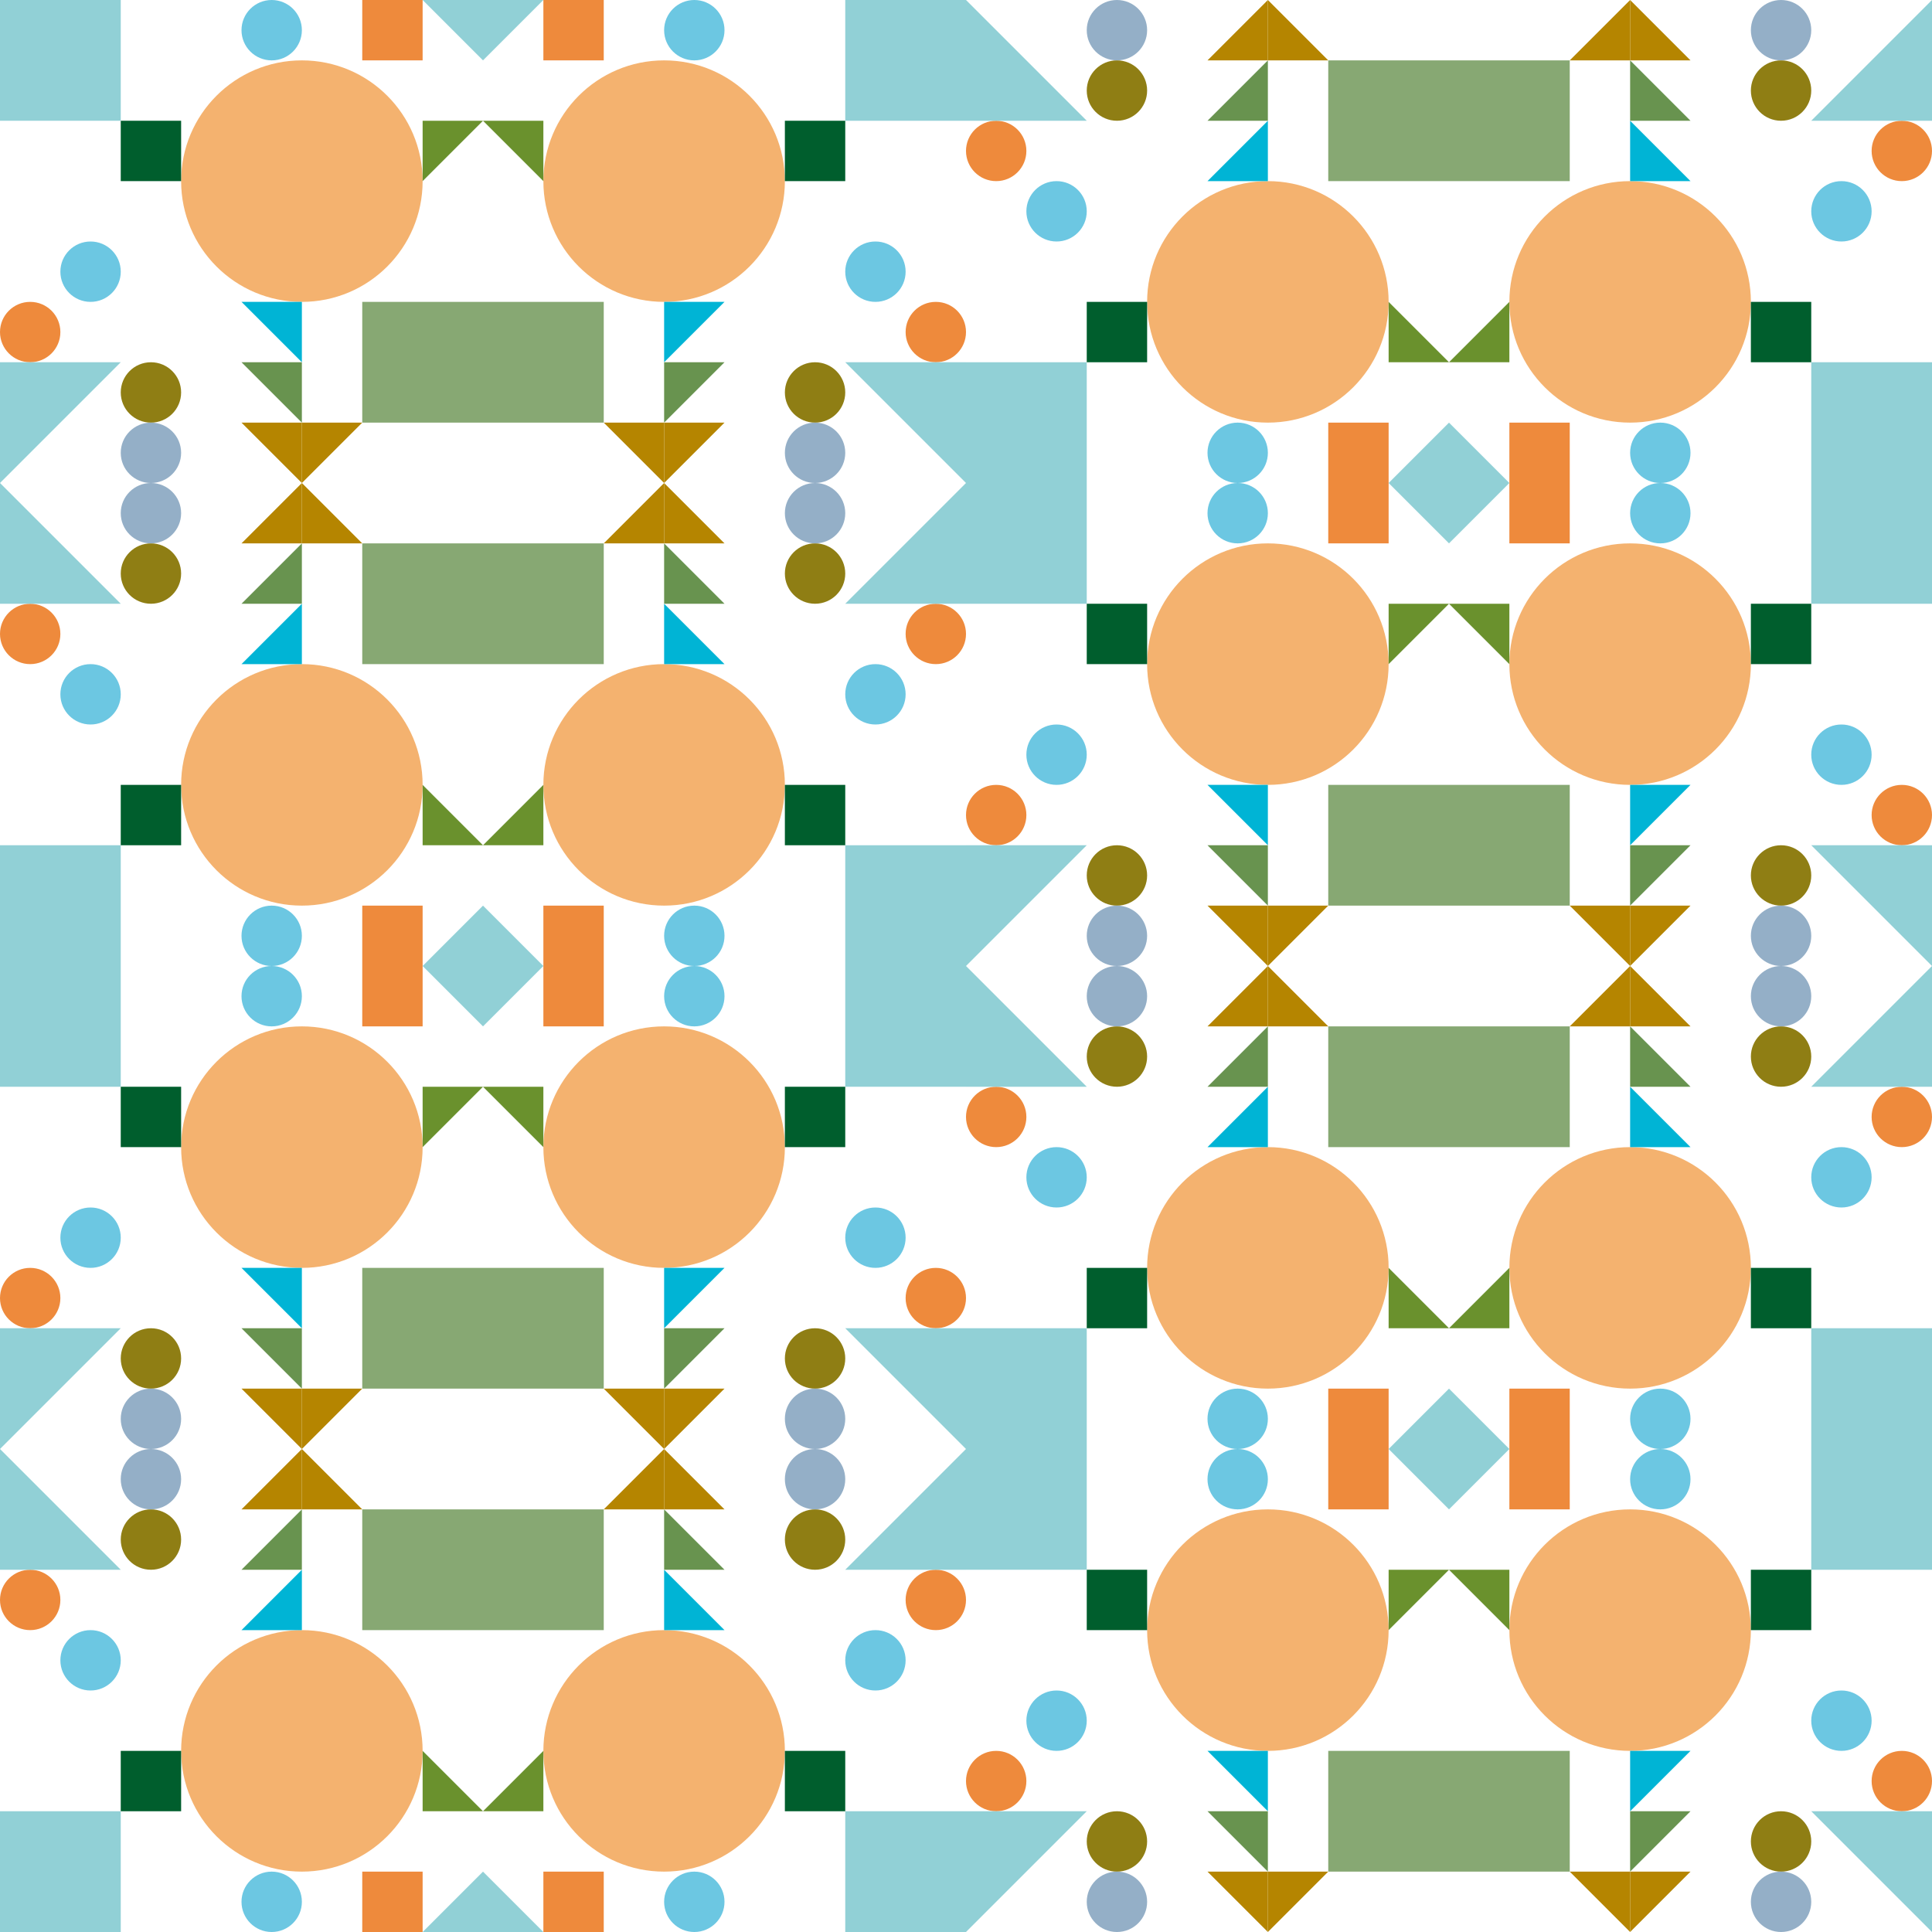 <svg xmlns="http://www.w3.org/2000/svg" width="1024" height="1024" xmlns:v="https://vecta.io/nano"><style><![CDATA[.B{fill:#91d0d6}.C{fill:#ee8a3c}.D{fill:#87a873}.E{fill:#f4b26f}.F{fill:#6cc7e2}.G{fill:#8f7e14}.H{fill:#94afc7}.I{fill:#005e2d}.J{fill:#00b4d5}.K{fill:#68934f}.L{fill:#b58500}.M{fill:#6a912d}]]></style><path d="M0 0h64v64H0z" class="B"/><path d="M192 160h64v64h-64z" class="D"/><circle cx="160" cy="96" r="64" class="E"/><g class="F"><circle cx="144" cy="16" r="16"/><circle cx="48" cy="144" r="16"/></g><circle cx="16" cy="176" r="16" class="C"/><circle cx="80" cy="208" r="16" class="G"/><circle cx="80" cy="240" r="16" class="H"/><path d="M192 0h32v32h-32z" class="C"/><path d="M64 64h32v32H64z" class="I"/><path d="M256 32L224 0h32z" class="B"/><path d="M160 192l-32-32h32z" class="J"/><path d="M160 224l-32-32h32z" class="K"/><g class="L"><path d="M160 256l-32-32h32z"/><path d="M160 256l32-32h-32z"/></g><path d="M256 64l-32 32V64z" class="M"/><path d="M0 256v-64h64zM448 0h64v64h-64z" class="B"/><path d="M256 160h64v64h-64z" class="D"/><circle cx="352" cy="96" r="64" class="E"/><g class="F"><circle cx="368" cy="16" r="16"/><circle cx="464" cy="144" r="16"/></g><circle cx="496" cy="176" r="16" class="C"/><circle cx="432" cy="208" r="16" class="G"/><circle cx="432" cy="240" r="16" class="H"/><path d="M288 0h32v32h-32z" class="C"/><path d="M416 64h32v32h-32z" class="I"/><path d="M256 32l32-32h-32z" class="B"/><path d="M352 192l32-32h-32z" class="J"/><path d="M352 224l32-32h-32z" class="K"/><g class="L"><path d="M352 256l32-32h-32z"/><path d="M352 256l-32-32h32z"/></g><path d="M256 64l32 32V64z" class="M"/><g class="B"><path d="M512 256v-64h-64z"/><path d="M512 192h64v64h-64z"/></g><path d="M704 32h64v64h-64z" class="D"/><circle cx="672" cy="160" r="64" class="E"/><g class="F"><circle cx="656" cy="240" r="16"/><circle cx="560" cy="112" r="16"/></g><circle cx="528" cy="80" r="16" class="C"/><circle cx="592" cy="48" r="16" class="G"/><circle cx="592" cy="16" r="16" class="H"/><path d="M704 224h32v32h-32z" class="C"/><path d="M576 160h32v32h-32z" class="I"/><path d="M768 224l-32 32h32z" class="B"/><path d="M672 64l-32 32h32z" class="J"/><path d="M672 32l-32 32h32z" class="K"/><g class="L"><path d="M672 0l-32 32h32z"/><path d="M672 0l32 32h-32z"/></g><path d="M768 192l-32-32v32z" class="M"/><path d="M512 0v64h64zm448 192h64v64h-64z" class="B"/><path d="M768 32h64v64h-64z" class="D"/><circle cx="864" cy="160" r="64" class="E"/><g class="F"><circle cx="880" cy="240" r="16"/><circle cx="976" cy="112" r="16"/></g><circle cx="1008" cy="80" r="16" class="C"/><circle cx="944" cy="48" r="16" class="G"/><circle cx="944" cy="16" r="16" class="H"/><path d="M800 224h32v32h-32z" class="C"/><path d="M928 160h32v32h-32z" class="I"/><path d="M768 224l32 32h-32z" class="B"/><path d="M864 64l32 32h-32z" class="J"/><path d="M864 32l32 32h-32z" class="K"/><g class="L"><path d="M864 0l32 32h-32z"/><path d="M864 0l-32 32h32z"/></g><path d="M768 192l32-32v32z" class="M"/><path d="M1024 0v64h-64zm-64 256h64v64h-64z" class="B"/><path d="M768 416h64v64h-64z" class="D"/><circle cx="864" cy="352" r="64" class="E"/><g class="F"><circle cx="880" cy="272" r="16"/><circle cx="976" cy="400" r="16"/></g><circle cx="1008" cy="432" r="16" class="C"/><circle cx="944" cy="464" r="16" class="G"/><circle cx="944" cy="496" r="16" class="H"/><path d="M800 256h32v32h-32z" class="C"/><path d="M928 320h32v32h-32z" class="I"/><path d="M768 288l32-32h-32z" class="B"/><path d="M864 448l32-32h-32z" class="J"/><path d="M864 480l32-32h-32z" class="K"/><g class="L"><path d="M864 512l32-32h-32z"/><path d="M864 512l-32-32h32z"/></g><path d="M768 320l32 32v-32z" class="M"/><path d="M1024 512v-64h-64zM512 256h64v64h-64z" class="B"/><path d="M704 416h64v64h-64z" class="D"/><circle cx="672" cy="352" r="64" class="E"/><g class="F"><circle cx="656" cy="272" r="16"/><circle cx="560" cy="400" r="16"/></g><circle cx="528" cy="432" r="16" class="C"/><circle cx="592" cy="464" r="16" class="G"/><circle cx="592" cy="496" r="16" class="H"/><path d="M704 256h32v32h-32z" class="C"/><path d="M576 320h32v32h-32z" class="I"/><path d="M768 288l-32-32h32z" class="B"/><path d="M672 448l-32-32h32z" class="J"/><path d="M672 480l-32-32h32z" class="K"/><g class="L"><path d="M672 512l-32-32h32z"/><path d="M672 512l32-32h-32z"/></g><path d="M768 320l-32 32v-32z" class="M"/><g class="B"><path d="M512 512v-64h64z"/><path d="M448 448h64v64h-64z"/></g><path d="M256 288h64v64h-64z" class="D"/><circle cx="352" cy="416" r="64" class="E"/><g class="F"><circle cx="368" cy="496" r="16"/><circle cx="464" cy="368" r="16"/></g><circle cx="496" cy="336" r="16" class="C"/><circle cx="432" cy="304" r="16" class="G"/><circle cx="432" cy="272" r="16" class="H"/><path d="M288 480h32v32h-32z" class="C"/><path d="M416 416h32v32h-32z" class="I"/><path d="M256 480l32 32h-32z" class="B"/><path d="M352 320l32 32h-32z" class="J"/><path d="M352 288l32 32h-32z" class="K"/><g class="L"><path d="M352 256l32 32h-32z"/><path d="M352 256l-32 32h32z"/></g><path d="M256 448l32-32v32z" class="M"/><path d="M512 256v64h-64zM0 448h64v64H0z" class="B"/><path d="M192 288h64v64h-64z" class="D"/><circle cx="160" cy="416" r="64" class="E"/><g class="F"><circle cx="144" cy="496" r="16"/><circle cx="48" cy="368" r="16"/></g><circle cx="16" cy="336" r="16" class="C"/><circle cx="80" cy="304" r="16" class="G"/><circle cx="80" cy="272" r="16" class="H"/><path d="M192 480h32v32h-32z" class="C"/><path d="M64 416h32v32H64z" class="I"/><path d="M256 480l-32 32h32z" class="B"/><path d="M160 320l-32 32h32z" class="J"/><path d="M160 288l-32 32h32z" class="K"/><g class="L"><path d="M160 256l-32 32h32z"/><path d="M160 256l32 32h-32z"/></g><path d="M256 448l-32-32v32z" class="M"/><path d="M0 256v64h64zm0 704h64v64H0z" class="B"/><path d="M192 800h64v64h-64z" class="D"/><circle cx="160" cy="928" r="64" class="E"/><g class="F"><circle cx="144" cy="1008" r="16"/><circle cx="48" cy="880" r="16"/></g><circle cx="16" cy="848" r="16" class="C"/><circle cx="80" cy="816" r="16" class="G"/><circle cx="80" cy="784" r="16" class="H"/><path d="M192 992h32v32h-32z" class="C"/><path d="M64 928h32v32H64z" class="I"/><path d="M256 992l-32 32h32z" class="B"/><path d="M160 832l-32 32h32z" class="J"/><path d="M160 800l-32 32h32z" class="K"/><g class="L"><path d="M160 768l-32 32h32z"/><path d="M160 768l32 32h-32z"/></g><path d="M256 960l-32-32v32z" class="M"/><path d="M0 768v64h64zm448 192h64v64h-64z" class="B"/><path d="M256 800h64v64h-64z" class="D"/><circle cx="352" cy="928" r="64" class="E"/><g class="F"><circle cx="368" cy="1008" r="16"/><circle cx="464" cy="880" r="16"/></g><circle cx="496" cy="848" r="16" class="C"/><circle cx="432" cy="816" r="16" class="G"/><circle cx="432" cy="784" r="16" class="H"/><path d="M288 992h32v32h-32z" class="C"/><path d="M416 928h32v32h-32z" class="I"/><path d="M256 992l32 32h-32z" class="B"/><path d="M352 832l32 32h-32z" class="J"/><path d="M352 800l32 32h-32z" class="K"/><g class="L"><path d="M352 768l32 32h-32z"/><path d="M352 768l-32 32h32z"/></g><path d="M256 960l32-32v32z" class="M"/><g class="B"><path d="M512 768v64h-64z"/><path d="M512 768h64v64h-64z"/></g><path d="M704 928h64v64h-64z" class="D"/><circle cx="672" cy="864" r="64" class="E"/><g class="F"><circle cx="656" cy="784" r="16"/><circle cx="560" cy="912" r="16"/></g><circle cx="528" cy="944" r="16" class="C"/><circle cx="592" cy="976" r="16" class="G"/><circle cx="592" cy="1008" r="16" class="H"/><path d="M704 768h32v32h-32z" class="C"/><path d="M576 832h32v32h-32z" class="I"/><path d="M768 800l-32-32h32z" class="B"/><path d="M672 960l-32-32h32z" class="J"/><path d="M672 992l-32-32h32z" class="K"/><g class="L"><path d="M672 1024l-32-32h32z"/><path d="M672 1024l32-32h-32z"/></g><path d="M768 832l-32 32v-32z" class="M"/><path d="M512 1024v-64h64zm448-256h64v64h-64z" class="B"/><path d="M768 928h64v64h-64z" class="D"/><circle cx="864" cy="864" r="64" class="E"/><g class="F"><circle cx="880" cy="784" r="16"/><circle cx="976" cy="912" r="16"/></g><circle cx="1008" cy="944" r="16" class="C"/><circle cx="944" cy="976" r="16" class="G"/><circle cx="944" cy="1008" r="16" class="H"/><path d="M800 768h32v32h-32z" class="C"/><path d="M928 832h32v32h-32z" class="I"/><path d="M768 800l32-32h-32z" class="B"/><path d="M864 960l32-32h-32z" class="J"/><path d="M864 992l32-32h-32z" class="K"/><g class="L"><path d="M864 1024l32-32h-32z"/><path d="M864 1024l-32-32h32z"/></g><path d="M768 832l32 32v-32z" class="M"/><path d="M1024 1024v-64h-64zm-64-320h64v64h-64z" class="B"/><path d="M768 544h64v64h-64z" class="D"/><circle cx="864" cy="672" r="64" class="E"/><g class="F"><circle cx="880" cy="752" r="16"/><circle cx="976" cy="624" r="16"/></g><circle cx="1008" cy="592" r="16" class="C"/><circle cx="944" cy="560" r="16" class="G"/><circle cx="944" cy="528" r="16" class="H"/><path d="M800 736h32v32h-32z" class="C"/><path d="M928 672h32v32h-32z" class="I"/><path d="M768 736l32 32h-32z" class="B"/><path d="M864 576l32 32h-32z" class="J"/><path d="M864 544l32 32h-32z" class="K"/><g class="L"><path d="M864 512l32 32h-32z"/><path d="M864 512l-32 32h32z"/></g><path d="M768 704l32-32v32z" class="M"/><path d="M1024 512v64h-64zM512 704h64v64h-64z" class="B"/><path d="M704 544h64v64h-64z" class="D"/><circle cx="672" cy="672" r="64" class="E"/><g class="F"><circle cx="656" cy="752" r="16"/><circle cx="560" cy="624" r="16"/></g><circle cx="528" cy="592" r="16" class="C"/><circle cx="592" cy="560" r="16" class="G"/><circle cx="592" cy="528" r="16" class="H"/><path d="M704 736h32v32h-32z" class="C"/><path d="M576 672h32v32h-32z" class="I"/><path d="M768 736l-32 32h32z" class="B"/><path d="M672 576l-32 32h32z" class="J"/><path d="M672 544l-32 32h32z" class="K"/><g class="L"><path d="M672 512l-32 32h32z"/><path d="M672 512l32 32h-32z"/></g><path d="M768 704l-32-32v32z" class="M"/><g class="B"><path d="M512 512v64h64z"/><path d="M448 512h64v64h-64z"/></g><path d="M256 672h64v64h-64z" class="D"/><circle cx="352" cy="608" r="64" class="E"/><g class="F"><circle cx="368" cy="528" r="16"/><circle cx="464" cy="656" r="16"/></g><circle cx="496" cy="688" r="16" class="C"/><circle cx="432" cy="720" r="16" class="G"/><circle cx="432" cy="752" r="16" class="H"/><path d="M288 512h32v32h-32z" class="C"/><path d="M416 576h32v32h-32z" class="I"/><path d="M256 544l32-32h-32z" class="B"/><path d="M352 704l32-32h-32z" class="J"/><path d="M352 736l32-32h-32z" class="K"/><g class="L"><path d="M352 768l32-32h-32z"/><path d="M352 768l-32-32h32z"/></g><path d="M256 576l32 32v-32z" class="M"/><path d="M512 768v-64h-64zM0 512h64v64H0z" class="B"/><path d="M192 672h64v64h-64z" class="D"/><circle cx="160" cy="608" r="64" class="E"/><g class="F"><circle cx="144" cy="528" r="16"/><circle cx="48" cy="656" r="16"/></g><circle cx="16" cy="688" r="16" class="C"/><circle cx="80" cy="720" r="16" class="G"/><circle cx="80" cy="752" r="16" class="H"/><path d="M192 512h32v32h-32z" class="C"/><path d="M64 576h32v32H64z" class="I"/><path d="M256 544l-32-32h32z" class="B"/><path d="M160 704l-32-32h32z" class="J"/><path d="M160 736l-32-32h32z" class="K"/><g class="L"><path d="M160 768l-32-32h32z"/><path d="M160 768l32-32h-32z"/></g><path d="M256 576l-32 32v-32z" class="M"/><path d="M0 768v-64h64z" class="B"/></svg>